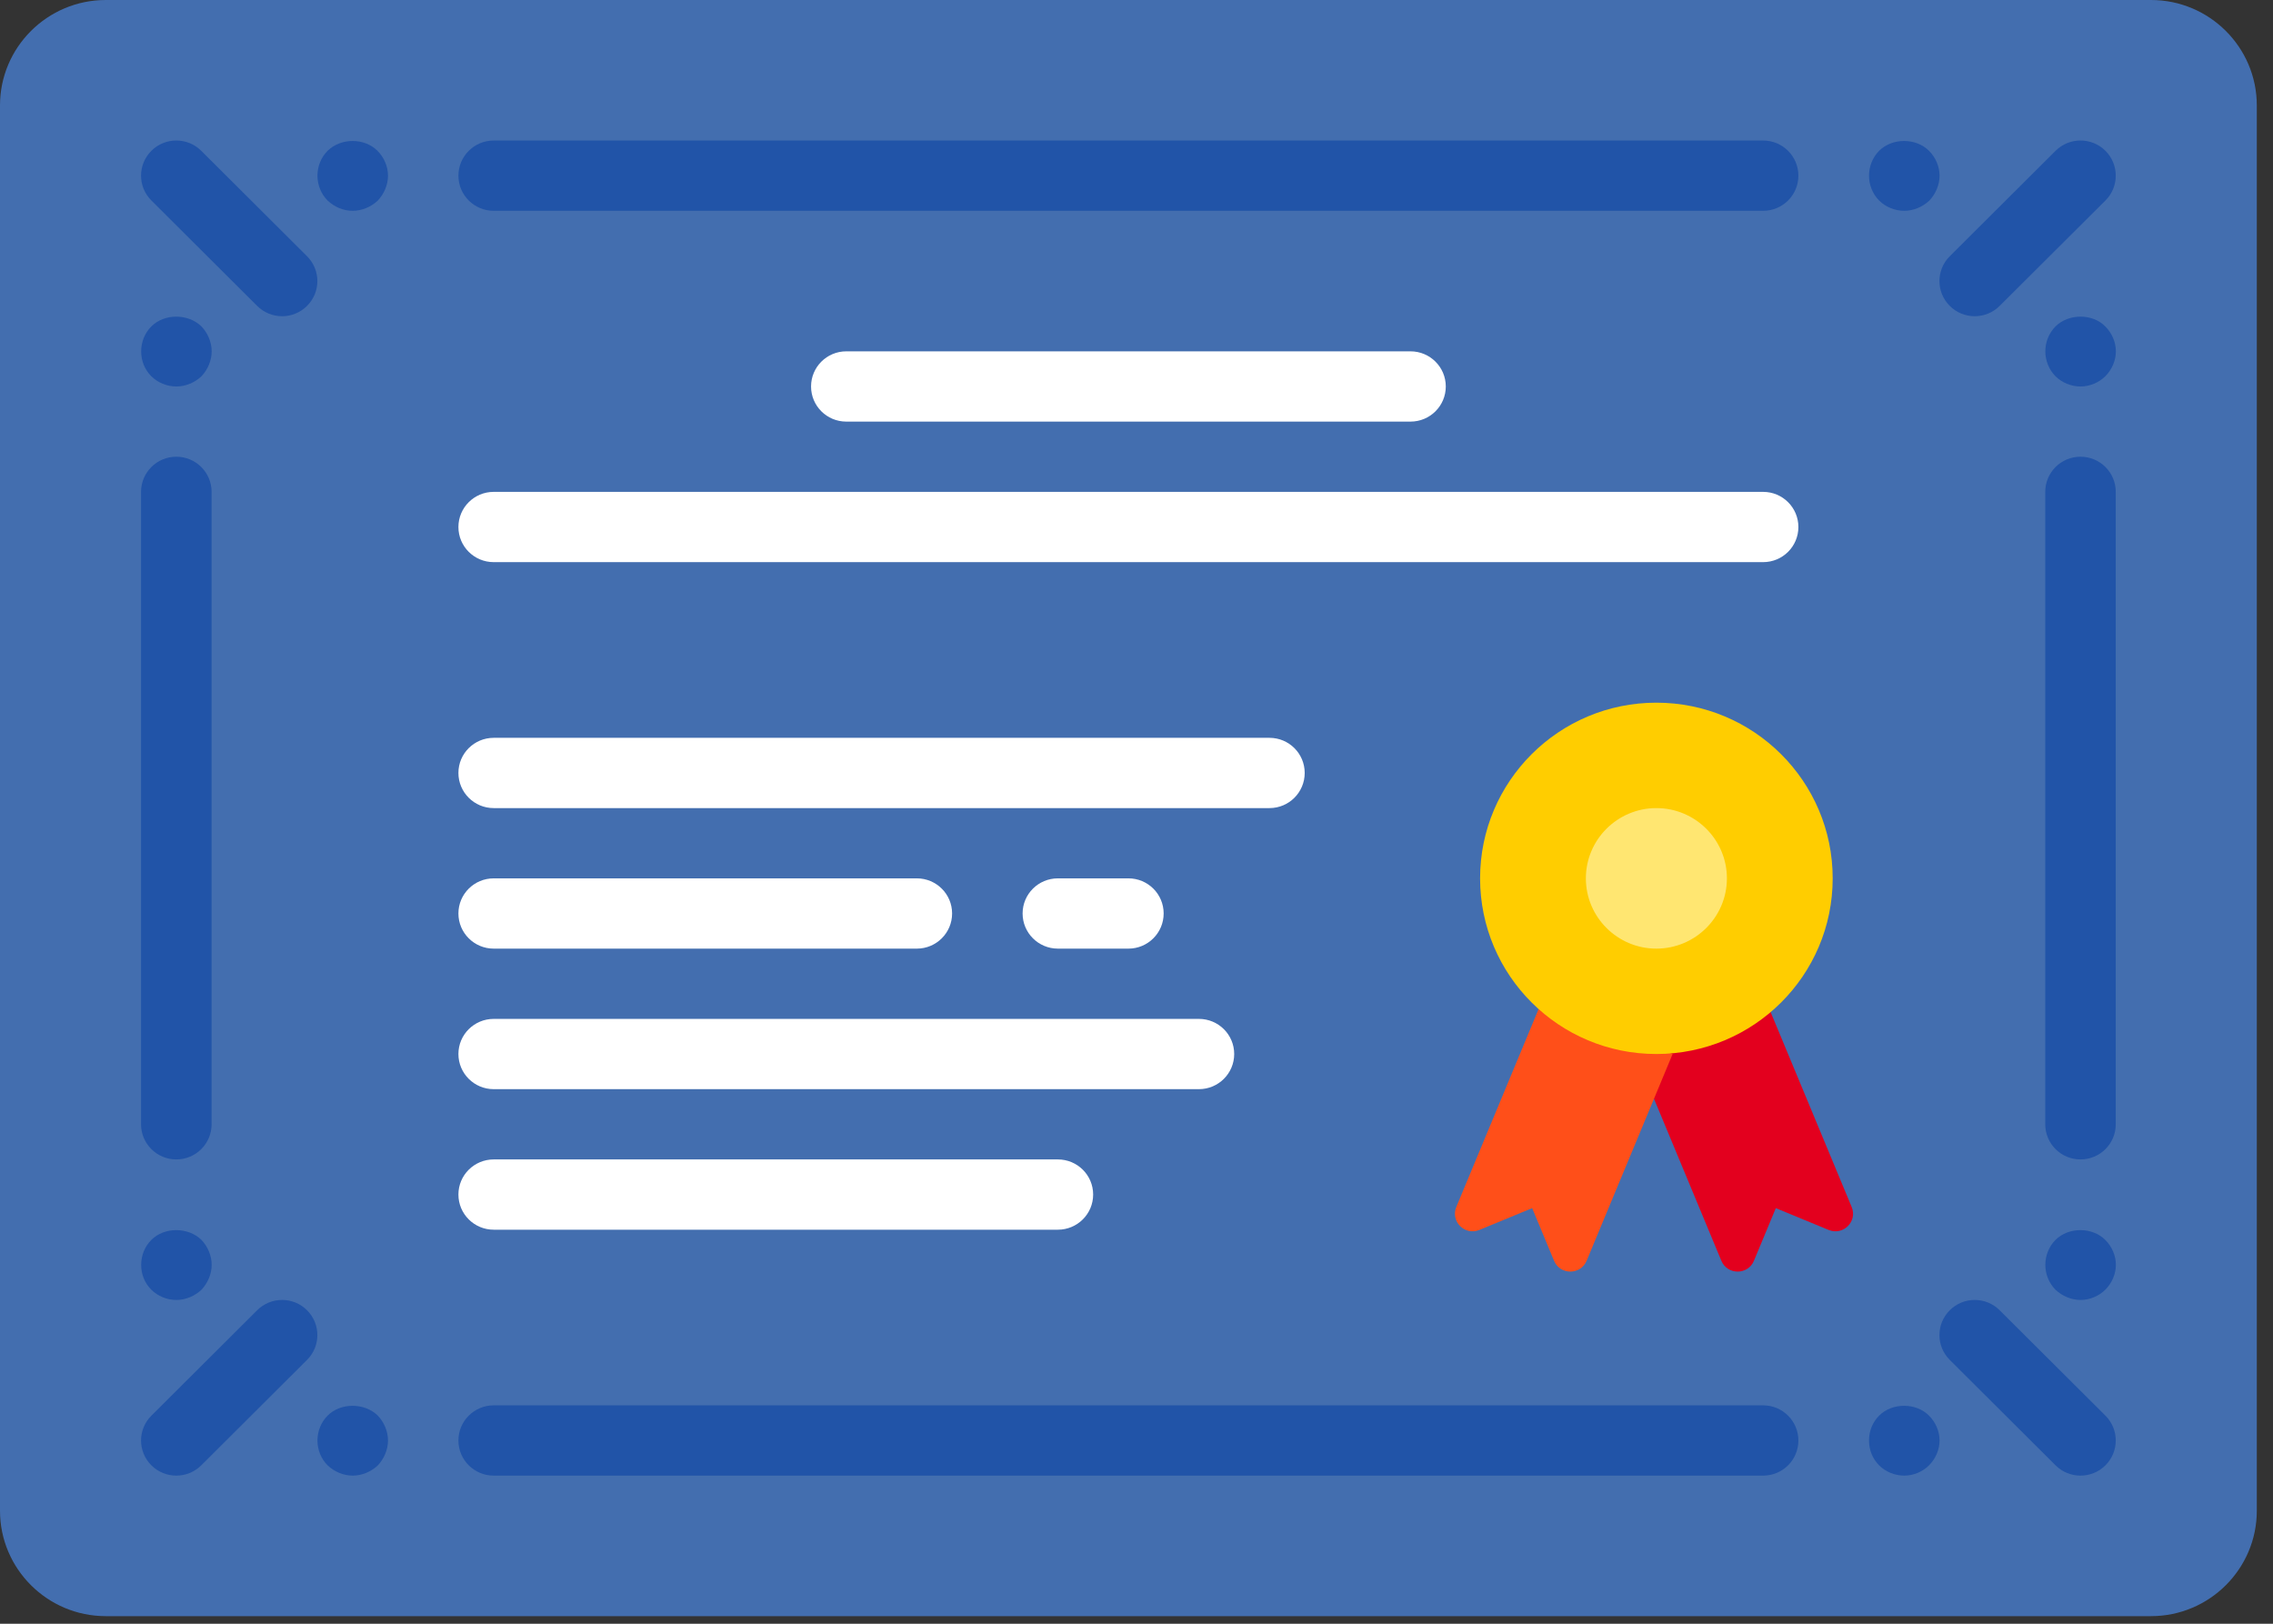 <?xml version="1.0" encoding="UTF-8"?>
<svg width="56px" height="40px" viewBox="0 0 56 40" version="1.1" xmlns="http://www.w3.org/2000/svg" xmlns:xlink="http://www.w3.org/1999/xlink">
    <rect x="0" y="0" width="56" height="40" fill="#333333" stroke="none"/>
    <!-- Generator: Sketch 46.1 (44463) - http://www.bohemiancoding.com/sketch -->
    <title>2</title>
    <desc>Created with Sketch.</desc>
    <defs></defs>
    <g id="Page-1" stroke="none" stroke-width="1" fill="none" fill-rule="evenodd">
        <g id="Landing_designers" transform="translate(-838, -604)">
            <g id="2" transform="translate(838, 604)">
                <path d="M52.995,0 L2.606,0 C1.169,0 0,1.165 0,2.597 L0,37.217 C0,38.648 1.169,39.813 2.606,39.813 L52.995,39.813 C54.432,39.813 55.601,38.648 55.601,37.217 L55.601,2.597 C55.601,1.165 54.432,0 52.995,0" id="Fill-1" fill="#436EAF"></path>
                <path d="M4.346,9.521 C4.111,9.521 3.886,9.425 3.729,9.27 C3.564,9.105 3.478,8.889 3.478,8.655 C3.478,8.43 3.564,8.205 3.729,8.041 C4.05,7.72 4.632,7.72 4.963,8.041 C5.119,8.205 5.215,8.43 5.215,8.655 C5.215,8.88 5.119,9.105 4.963,9.27 C4.798,9.425 4.572,9.521 4.346,9.521" id="Fill-3" fill="#2154A8"></path>
                <path d="M4.344,28.562 C3.864,28.562 3.475,28.174 3.475,27.696 L3.475,12.117 C3.475,11.639 3.864,11.251 4.344,11.251 C4.824,11.251 5.213,11.639 5.213,12.117 L5.213,27.696 C5.213,28.174 4.824,28.562 4.344,28.562" id="Fill-5" fill="#2154A8"></path>
                <path d="M51.257,28.562 C50.777,28.562 50.389,28.174 50.389,27.696 L50.389,12.117 C50.389,11.639 50.777,11.251 51.257,11.251 C51.738,11.251 52.126,11.639 52.126,12.117 L52.126,27.696 C52.126,28.174 51.738,28.562 51.257,28.562" id="Fill-7" fill="#2154A8"></path>
                <path d="M43.438,36.351 L12.163,36.351 C11.683,36.351 11.294,35.964 11.294,35.486 C11.294,35.008 11.683,34.62 12.163,34.62 L43.438,34.62 C43.919,34.62 44.307,35.008 44.307,35.486 C44.307,35.964 43.919,36.351 43.438,36.351" id="Fill-9" fill="#2154A8"></path>
                <path d="M43.438,5.193 L12.163,5.193 C11.683,5.193 11.294,4.805 11.294,4.328 C11.294,3.85 11.683,3.462 12.163,3.462 L43.438,3.462 C43.919,3.462 44.307,3.85 44.307,4.328 C44.307,4.805 43.919,5.193 43.438,5.193" id="Fill-11" fill="#2154A8"></path>
                <path d="M8.69,5.193 C8.455,5.193 8.238,5.097 8.073,4.942 C7.908,4.778 7.821,4.552 7.821,4.328 C7.821,4.102 7.908,3.877 8.073,3.713 C8.403,3.393 8.976,3.393 9.298,3.713 C9.463,3.877 9.559,4.102 9.559,4.328 C9.559,4.552 9.463,4.778 9.307,4.942 C9.142,5.097 8.916,5.193 8.69,5.193" id="Fill-13" fill="#2154A8"></path>
                <path d="M6.95,7.79 C6.728,7.79 6.506,7.705 6.336,7.536 L3.73,4.939 C3.39,4.601 3.39,4.054 3.73,3.715 C4.069,3.377 4.619,3.377 4.958,3.715 L7.564,6.312 C7.904,6.65 7.904,7.198 7.564,7.536 C7.395,7.705 7.172,7.79 6.95,7.79" id="Fill-15" fill="#2154A8"></path>
                <path d="M46.916,5.193 C46.681,5.193 46.455,5.097 46.298,4.942 C46.134,4.778 46.047,4.552 46.047,4.328 C46.047,4.102 46.134,3.877 46.298,3.713 C46.62,3.393 47.202,3.393 47.523,3.713 C47.689,3.877 47.785,4.102 47.785,4.328 C47.785,4.552 47.689,4.778 47.533,4.942 C47.367,5.097 47.142,5.193 46.916,5.193" id="Fill-17" fill="#2154A8"></path>
                <path d="M51.26,9.521 C51.025,9.521 50.799,9.425 50.642,9.27 C50.478,9.105 50.391,8.88 50.391,8.655 C50.391,8.43 50.478,8.205 50.642,8.041 C50.964,7.72 51.555,7.72 51.867,8.041 C52.033,8.205 52.129,8.43 52.129,8.655 C52.129,8.88 52.033,9.105 51.867,9.27 C51.711,9.425 51.485,9.521 51.26,9.521" id="Fill-19" fill="#2154A8"></path>
                <path d="M48.651,7.79 C48.429,7.79 48.206,7.705 48.037,7.536 C47.697,7.198 47.697,6.65 48.037,6.312 L50.643,3.715 C50.983,3.377 51.532,3.377 51.872,3.715 C52.211,4.054 52.211,4.601 51.872,4.939 L49.265,7.536 C49.096,7.705 48.873,7.79 48.651,7.79" id="Fill-21" fill="#2154A8"></path>
                <path d="M51.26,32.024 C51.033,32.024 50.808,31.928 50.642,31.773 C50.478,31.608 50.391,31.383 50.391,31.158 C50.391,30.933 50.478,30.708 50.642,30.544 C50.964,30.223 51.546,30.223 51.867,30.544 C52.033,30.708 52.129,30.933 52.129,31.158 C52.129,31.383 52.033,31.608 51.867,31.773 C51.711,31.928 51.485,32.024 51.26,32.024" id="Fill-23" fill="#2154A8"></path>
                <path d="M46.916,36.351 C46.681,36.351 46.455,36.256 46.298,36.1 C46.134,35.936 46.047,35.719 46.047,35.486 C46.047,35.252 46.134,35.036 46.298,34.871 C46.62,34.551 47.202,34.551 47.523,34.871 C47.689,35.036 47.785,35.26 47.785,35.486 C47.785,35.71 47.689,35.936 47.523,36.1 C47.367,36.256 47.142,36.351 46.916,36.351" id="Fill-25" fill="#2154A8"></path>
                <path d="M51.257,36.351 C51.035,36.351 50.813,36.267 50.643,36.098 L48.037,33.501 C47.697,33.163 47.697,32.615 48.037,32.277 C48.376,31.939 48.926,31.939 49.265,32.277 L51.872,34.874 C52.211,35.212 52.211,35.759 51.872,36.097 C51.702,36.267 51.48,36.351 51.257,36.351" id="Fill-27" fill="#2154A8"></path>
                <path d="M8.69,36.351 C8.464,36.351 8.238,36.256 8.073,36.1 C7.908,35.936 7.821,35.71 7.821,35.486 C7.821,35.26 7.908,35.036 8.073,34.871 C8.394,34.551 8.976,34.551 9.307,34.871 C9.463,35.036 9.559,35.26 9.559,35.486 C9.559,35.71 9.463,35.936 9.307,36.1 C9.142,36.256 8.916,36.351 8.69,36.351" id="Fill-29" fill="#2154A8"></path>
                <path d="M4.346,32.024 C4.111,32.024 3.886,31.928 3.729,31.773 C3.564,31.608 3.478,31.392 3.478,31.158 C3.478,30.933 3.564,30.708 3.729,30.544 C4.05,30.223 4.632,30.223 4.963,30.544 C5.119,30.708 5.215,30.933 5.215,31.158 C5.215,31.383 5.119,31.608 4.963,31.773 C4.798,31.928 4.572,32.024 4.346,32.024" id="Fill-31" fill="#2154A8"></path>
                <path d="M4.344,36.351 C4.122,36.351 3.899,36.267 3.73,36.098 C3.39,35.759 3.39,35.212 3.73,34.874 L6.336,32.277 C6.675,31.939 7.225,31.939 7.564,32.277 C7.904,32.615 7.904,33.163 7.564,33.501 L4.958,36.098 C4.788,36.267 4.566,36.351 4.344,36.351" id="Fill-33" fill="#2154A8"></path>
                <path d="M34.751,10.386 L20.85,10.386 C20.37,10.386 19.982,9.999 19.982,9.521 C19.982,9.043 20.37,8.655 20.85,8.655 L34.751,8.655 C35.231,8.655 35.62,9.043 35.62,9.521 C35.62,9.999 35.231,10.386 34.751,10.386" id="Fill-35" fill="#FFFFFF"></path>
                <path d="M43.438,13.848 L12.163,13.848 C11.683,13.848 11.294,13.461 11.294,12.983 C11.294,12.505 11.683,12.117 12.163,12.117 L43.438,12.117 C43.919,12.117 44.307,12.505 44.307,12.983 C44.307,13.461 43.919,13.848 43.438,13.848" id="Fill-37" fill="#FFFFFF"></path>
                <path d="M31.276,19.907 L12.163,19.907 C11.683,19.907 11.294,19.519 11.294,19.041 C11.294,18.563 11.683,18.176 12.163,18.176 L31.276,18.176 C31.756,18.176 32.144,18.563 32.144,19.041 C32.144,19.519 31.756,19.907 31.276,19.907" id="Fill-39" fill="#FFFFFF"></path>
                <path d="M26.063,30.293 L12.163,30.293 C11.683,30.293 11.294,29.905 11.294,29.427 C11.294,28.949 11.683,28.562 12.163,28.562 L26.063,28.562 C26.543,28.562 26.932,28.949 26.932,29.427 C26.932,29.905 26.543,30.293 26.063,30.293" id="Fill-41" fill="#FFFFFF"></path>
                <path d="M29.538,26.831 L12.163,26.831 C11.683,26.831 11.294,26.443 11.294,25.965 C11.294,25.487 11.683,25.1 12.163,25.1 L29.538,25.1 C30.018,25.1 30.407,25.487 30.407,25.965 C30.407,26.443 30.018,26.831 29.538,26.831" id="Fill-43" fill="#FFFFFF"></path>
                <path d="M22.588,23.369 L12.163,23.369 C11.683,23.369 11.294,22.981 11.294,22.503 C11.294,22.025 11.683,21.638 12.163,21.638 L22.588,21.638 C23.068,21.638 23.457,22.025 23.457,22.503 C23.457,22.981 23.068,23.369 22.588,23.369" id="Fill-45" fill="#FFFFFF"></path>
                <path d="M27.801,23.369 L26.063,23.369 C25.583,23.369 25.194,22.981 25.194,22.503 C25.194,22.025 25.583,21.638 26.063,21.638 L27.801,21.638 C28.281,21.638 28.669,22.025 28.669,22.503 C28.669,22.981 28.281,23.369 27.801,23.369" id="Fill-47" fill="#FFFFFF"></path>
                <path d="M43.623,24.932 L45.62,29.734 C45.768,30.09 45.41,30.446 45.052,30.299 L43.751,29.762 L43.212,31.058 C43.064,31.414 42.557,31.414 42.409,31.058 L40.291,25.965" id="Fill-49" fill="#E3001E"></path>
                <path d="M37.907,24.857 L35.879,29.733 C35.731,30.09 36.089,30.446 36.447,30.299 L37.748,29.762 L38.287,31.058 C38.435,31.414 38.942,31.414 39.09,31.058 L41.208,25.965" id="Fill-51" fill="#FF4F19"></path>
                <path d="M40.808,17.31 C43.207,17.31 45.152,19.248 45.152,21.638 C45.152,24.028 43.207,25.965 40.808,25.965 C38.409,25.965 36.465,24.028 36.465,21.638 C36.465,19.248 38.409,17.31 40.808,17.31" id="Fill-53" fill="#FFCD00"></path>
                <path d="M40.808,19.907 C39.851,19.907 39.071,20.683 39.071,21.638 C39.071,22.592 39.851,23.369 40.808,23.369 C41.766,23.369 42.546,22.592 42.546,21.638 C42.546,20.683 41.766,19.907 40.808,19.907" id="Fill-55" fill="#FFE671"></path>
            </g>
        </g>
    </g>
</svg>